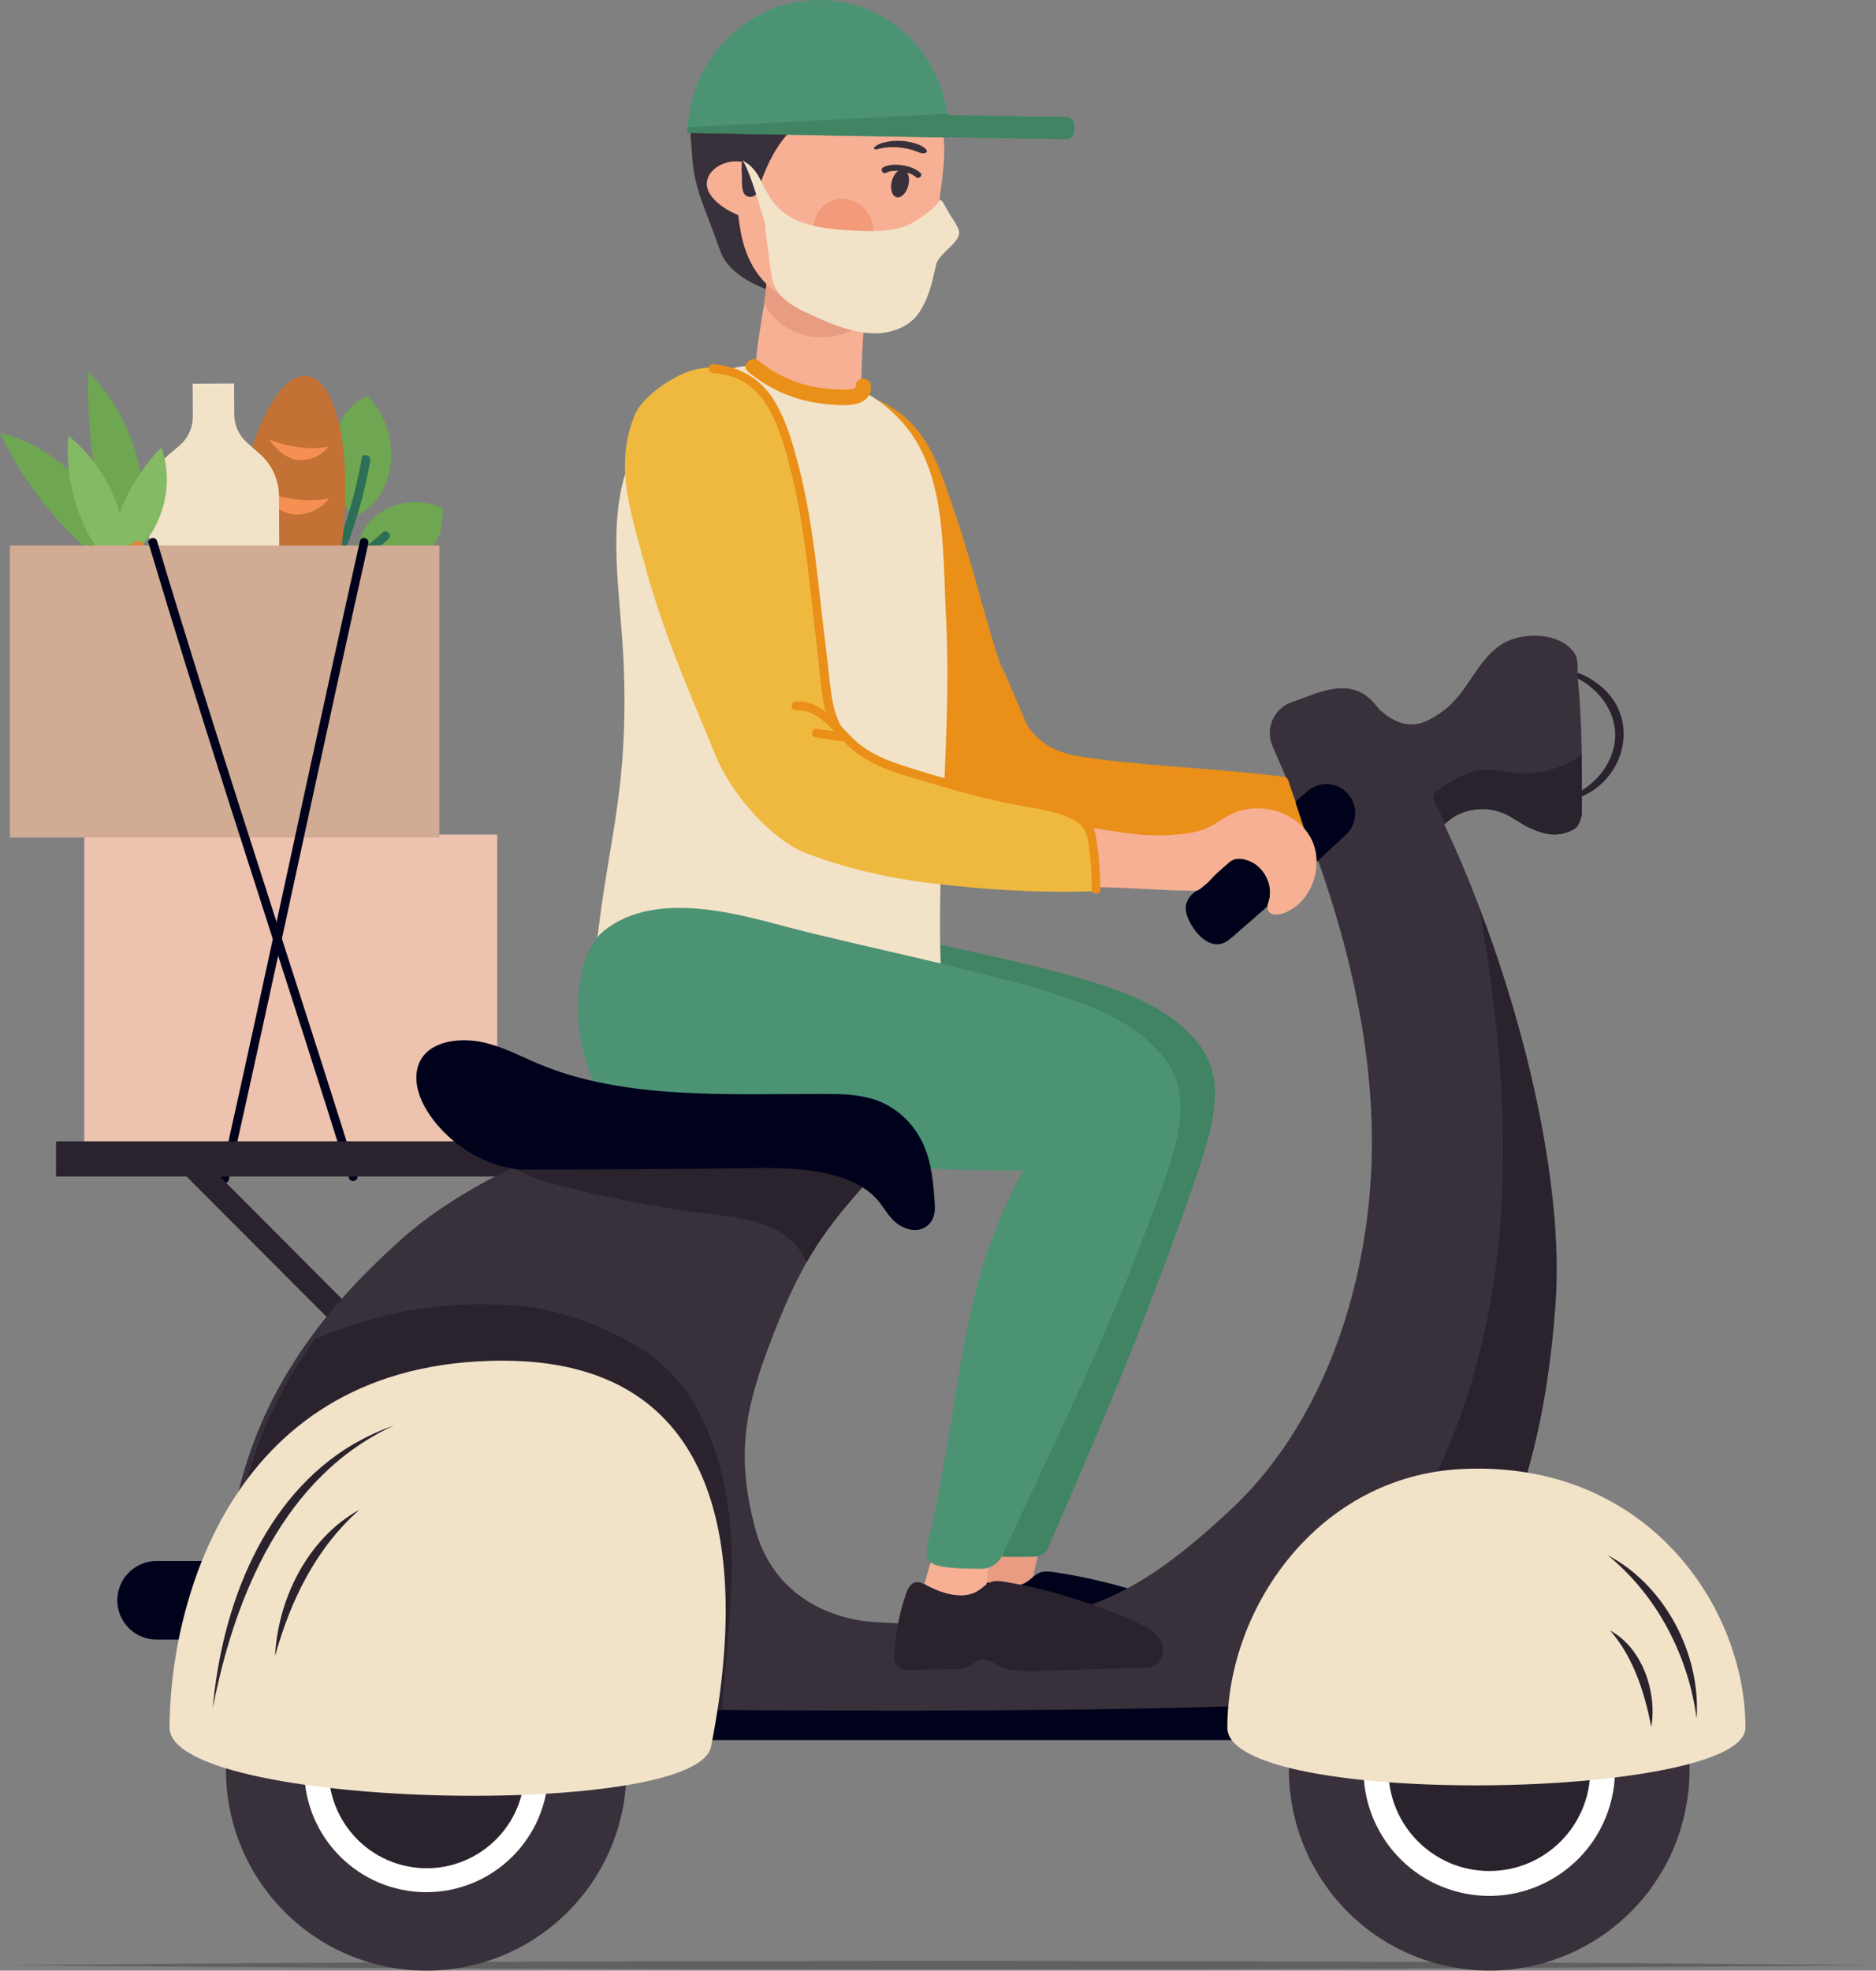<svg width="261" height="274" viewBox="0 0 261 274" fill="none" xmlns="http://www.w3.org/2000/svg">
<rect x="0" y="0" width="261" height="274" fill="#808080" stroke="none"/>
<g clip-path="url(#clip0_455_3949)">
<path d="M0.622 273.243C84.023 272.449 177.599 272.436 261 273.243C177.599 274.049 84.023 274.037 0.622 273.243Z" fill="#606060"/>
<path d="M143.784 222.298C143.052 218.963 145.126 215.616 145.016 212.219C143.26 212.757 141.247 212.769 139.478 212.256C139.283 212.195 139.039 212.134 138.88 212.256C138.771 212.329 138.746 212.439 138.722 212.549C138.185 215.115 137.929 217.79 136.453 220.112C136.197 220.515 135.941 221.052 136.368 221.345" fill="#E89C82"/>
<path d="M167.047 229.959C161.448 230.276 156.849 230.533 151.25 230.85C149.53 230.948 147.737 231.034 146.187 230.325C145.333 229.934 144.492 229.299 143.565 229.494C142.845 229.641 142.357 230.252 141.71 230.569C141.137 230.85 140.478 230.875 139.832 230.899C137.868 230.985 135.916 231.058 133.952 231.144C133.306 231.168 132.598 231.18 132.098 230.789C131.512 230.337 131.464 229.531 131.476 228.81C131.549 226 132.037 223.19 132.915 220.503C133.11 219.892 133.415 219.208 134.062 219C134.66 218.817 135.294 219.11 135.843 219.391C138.087 220.515 141.027 221.272 143.04 219.819C143.565 219.44 143.992 218.927 144.602 218.682C145.272 218.401 146.041 218.499 146.761 218.609C152.994 219.55 159.093 221.26 164.851 223.679C166.156 224.229 167.51 224.864 168.303 225.976C169.096 227.088 169.072 228.822 167.889 229.58" fill="#00021C"/>
<path d="M48.233 70.626C44.366 65.324 45.806 57.505 51.1 55.037C56.247 60.107 55.235 69.416 49.282 71.86" fill="#6EA652"/>
<path d="M61.688 70.76C56.809 68.268 50.673 70.931 49.819 75.891C49.746 76.319 49.709 76.808 49.965 77.211C50.197 77.589 50.599 77.809 51.002 77.993C55.198 79.874 60.249 77.797 61.334 73.729" fill="#6EA652"/>
<path d="M41.243 68.83C44.378 72.642 44.574 78.335 41.67 81.536C41.475 81.755 41.219 81.975 40.89 81.927C40.548 81.878 40.28 81.536 40.097 81.218C37.767 77.37 38.072 72.385 40.816 69.514" fill="#6EA652"/>
<path d="M22.335 119.127C22.848 110.99 28.093 104.613 33.278 98.786C35.913 95.817 38.584 92.885 40.902 89.66C43.439 86.129 45.574 82.317 47.282 78.322C49.245 73.741 50.648 68.964 51.514 64.053C51.649 63.283 50.465 62.941 50.331 63.723C48.758 72.641 45.366 81.181 40.158 88.597C35.583 95.096 29.411 100.337 25.178 107.105C22.884 110.758 21.372 114.802 21.104 119.127C21.055 119.921 22.287 119.909 22.335 119.127Z" fill="#2D6E56"/>
<path d="M46.355 79.813C49.197 78.676 51.807 77.039 54.052 74.938C54.625 74.388 53.759 73.521 53.186 74.071C51.112 76.025 48.684 77.577 46.037 78.64C45.732 78.762 45.513 79.055 45.61 79.397C45.696 79.69 46.062 79.947 46.367 79.825L46.355 79.813Z" fill="#2D6E56"/>
<path d="M41.121 75.989C39.292 78.909 40.023 82.745 42.061 85.359C42.268 85.628 42.707 85.567 42.927 85.359C43.183 85.103 43.134 84.749 42.927 84.492C41.219 82.317 40.67 79.031 42.183 76.612C42.597 75.94 41.536 75.317 41.121 75.989Z" fill="#2D6E56"/>
<path d="M47.668 74.819C49.024 62.832 46.796 52.737 42.692 52.272C38.589 51.806 34.163 61.147 32.808 73.134C31.453 85.122 33.681 95.217 37.784 95.682C41.888 96.147 46.313 86.807 47.668 74.819Z" fill="#C37134"/>
<path d="M36.181 68.231C37.132 69.807 39.182 71.445 41.011 71.53C42.841 71.628 44.696 70.76 45.806 69.294C42.939 69.917 39.048 69.331 36.327 68.219" fill="#F59052"/>
<path d="M35.437 75.928C36.413 77.479 38.486 79.092 40.316 79.153C42.146 79.226 43.988 78.322 45.074 76.844C42.219 77.516 38.316 76.991 35.583 75.915" fill="#F59052"/>
<path d="M34.9 83.673C35.705 85.017 37.462 86.41 39.011 86.483C40.56 86.556 42.146 85.836 43.085 84.59C40.646 85.127 37.328 84.626 35.01 83.673" fill="#F59052"/>
<path d="M37.511 61.17C38.316 62.514 40.072 63.907 41.621 63.98C43.171 64.053 44.756 63.332 45.696 62.086C43.256 62.624 39.938 62.123 37.62 61.17" fill="#F59052"/>
<path d="M26.825 57.92L26.8 53.351L32.57 53.315L32.594 57.639C32.594 59.13 33.241 60.547 34.363 61.536L36.156 63.125C37.828 64.603 38.803 66.729 38.816 68.964L39.023 104.857C39.023 105.859 38.218 106.678 37.218 106.69L22.762 106.775C21.762 106.775 20.945 105.969 20.933 104.967L20.725 69.233C20.713 66.9 21.738 64.688 23.506 63.186L24.958 61.964C26.141 60.962 26.825 59.484 26.812 57.932L26.825 57.92Z" fill="#F2E2C8"/>
<path d="M16.114 77.919C15.016 69.489 8.283 62.086 0 60.217C3.574 67.779 9.064 74.425 15.822 79.348" fill="#6EA652"/>
<path d="M18.834 78.823C21.848 69.502 19.2 58.58 12.259 51.677C12.04 60.559 13.418 69.489 16.297 77.895" fill="#6EA652"/>
<path d="M18.786 76.844C22.75 73.276 24.263 67.229 22.457 62.208C18.164 66.533 15.504 72.446 15.102 78.53" fill="#83BA63"/>
<path d="M17.542 79.19C18.103 72.177 14.992 64.982 9.503 60.584C8.954 66.838 10.918 73.277 14.858 78.164" fill="#83BA63"/>
<path d="M16.395 77.699C17.627 75.476 21.177 75.708 22.958 77.528C24.727 79.349 25.178 82.061 25.507 84.577C26.971 95.976 27.63 107.472 28.276 118.943C27.117 119.371 26.117 118.076 25.568 116.964C20.238 106.164 15.858 94.888 12.479 83.331C12.15 82.219 11.833 81.022 12.15 79.898C12.467 78.774 13.699 77.834 14.785 78.261" fill="#FF9B4B"/>
<path d="M16.249 81.059C15.102 81.376 13.943 81.694 12.796 81.999C12.357 82.121 12.052 82.622 12.187 83.062C12.321 83.502 12.784 83.795 13.248 83.673C14.394 83.355 15.553 83.038 16.7 82.732C17.139 82.61 17.444 82.109 17.31 81.669C17.176 81.23 16.712 80.936 16.249 81.059Z" fill="#E0853D"/>
<path d="M24.458 84.113C23.397 84.418 22.336 84.724 21.274 85.041C20.835 85.164 20.518 85.665 20.665 86.104C20.811 86.544 21.262 86.85 21.726 86.715C22.787 86.41 23.848 86.104 24.91 85.787C25.349 85.665 25.666 85.164 25.52 84.724C25.373 84.284 24.922 83.979 24.458 84.113Z" fill="#E0853D"/>
<path d="M17.932 90.27C17.115 90.466 16.309 90.722 15.529 91.028C15.309 91.113 15.138 91.223 15.016 91.431C14.907 91.614 14.858 91.895 14.931 92.103C15.004 92.311 15.126 92.518 15.334 92.616C15.541 92.714 15.785 92.787 16.005 92.702C16.785 92.396 17.59 92.14 18.408 91.944C18.847 91.834 19.152 91.309 19.018 90.881C18.871 90.417 18.42 90.16 17.956 90.27H17.932Z" fill="#E0853D"/>
<path d="M25.788 93.703C24.995 93.972 24.19 94.229 23.397 94.497C23.177 94.571 22.994 94.693 22.885 94.901C22.775 95.084 22.726 95.365 22.799 95.573C22.933 96 23.409 96.33 23.86 96.183C24.653 95.915 25.459 95.658 26.251 95.389C26.471 95.316 26.654 95.194 26.764 94.986C26.873 94.803 26.922 94.522 26.849 94.314C26.715 93.887 26.239 93.557 25.788 93.703Z" fill="#E0853D"/>
<path d="M20.921 100.716C20.36 100.814 19.798 100.911 19.237 101.009C19.03 101.046 18.823 101.241 18.725 101.412C18.615 101.596 18.566 101.877 18.64 102.084C18.713 102.292 18.835 102.5 19.042 102.597L19.25 102.683C19.408 102.72 19.554 102.72 19.713 102.683C20.274 102.585 20.835 102.487 21.396 102.39C21.604 102.353 21.811 102.158 21.909 101.987C22.018 101.803 22.067 101.522 21.994 101.315C21.921 101.107 21.799 100.899 21.592 100.801L21.384 100.716C21.226 100.679 21.079 100.679 20.921 100.716Z" fill="#E0853D"/>
<path d="M26.642 103.746C26.142 103.941 25.629 104.076 25.105 104.149L25.337 104.112C25.263 104.112 25.178 104.137 25.105 104.137C24.983 104.137 24.873 104.161 24.775 104.21C24.666 104.247 24.58 104.308 24.495 104.393C24.348 104.54 24.226 104.796 24.239 105.004C24.251 105.212 24.324 105.456 24.495 105.615C24.653 105.762 24.885 105.896 25.105 105.872C25.788 105.798 26.459 105.664 27.105 105.407C27.215 105.383 27.313 105.334 27.398 105.248C27.496 105.187 27.569 105.102 27.618 105.004C27.727 104.821 27.776 104.54 27.703 104.332C27.63 104.124 27.508 103.917 27.3 103.819C27.093 103.721 26.849 103.648 26.63 103.734L26.642 103.746Z" fill="#E0853D"/>
<path d="M18.798 75.317C18.42 75.586 18.029 75.818 17.615 76.038C17.2 76.258 16.944 76.355 16.456 76.514C16.017 76.661 15.565 76.771 15.114 76.844C15.114 76.844 14.833 76.881 14.98 76.868C14.858 76.881 14.736 76.893 14.614 76.905C14.37 76.93 14.126 76.942 13.882 76.942C13.431 76.942 12.992 77.333 13.016 77.809C13.04 78.286 13.394 78.689 13.882 78.677C15.944 78.652 17.993 78.017 19.676 76.82C20.042 76.563 20.25 76.05 19.981 75.635C19.75 75.268 19.188 75.048 18.798 75.329V75.317Z" fill="#E0853D"/>
<path d="M69.178 116.036H11.723V158.697H69.178V116.036Z" fill="#EDC2AF"/>
<path d="M61.127 75.842H1.378V116.451H61.127V75.842Z" fill="#D2AB94"/>
<path d="M20.676 75.549C24.129 87.119 27.752 98.651 31.411 110.16C35.083 121.668 38.803 133.164 42.487 144.672C44.525 151.037 46.55 157.402 48.538 163.779C48.77 164.525 49.953 164.207 49.709 163.45C46.147 152.027 42.475 140.641 38.816 129.255C35.156 117.868 31.399 106.189 27.788 94.632C25.775 88.169 23.787 81.707 21.848 75.231C21.628 74.474 20.445 74.804 20.676 75.561V75.549Z" fill="#00021C"/>
<path d="M31.838 164.036C34.424 152.503 36.949 140.946 39.462 129.401C41.975 117.856 44.403 106.568 46.903 95.169C48.331 88.633 49.782 82.097 51.246 75.561C51.417 74.792 50.246 74.474 50.075 75.232C47.489 86.764 44.964 98.322 42.451 109.866C39.975 121.277 37.511 132.7 35.01 144.098C33.583 150.634 32.131 157.17 30.667 163.706C30.496 164.476 31.667 164.794 31.838 164.036Z" fill="#00021C"/>
<path d="M77.314 158.697H7.795V163.584H77.314V158.697Z" fill="#2A232D"/>
<path d="M48.937 181.97L26.726 159.726L24.414 162.041L46.626 184.285L48.937 181.97Z" fill="#2A232D"/>
<path d="M190.98 229.286H86.415V241.943H190.98V229.286Z" fill="#00021C"/>
<path d="M31.765 228.089C29.216 198.427 45.611 181.616 55.516 172.6C63.945 164.928 76.461 159.65 82.072 158.282C100.846 153.676 109.555 155.497 126.499 157.769C117.558 167.994 113.361 171.293 108.372 183.595C103.651 195.226 102.236 201.75 105.054 212.488C107.604 222.201 116.033 225.194 121.656 225.536C147.444 227.075 156.141 223.972 171.194 209.935C185.357 196.729 191.481 175.288 190.822 155.924C190.212 137.831 184.357 120.361 177.05 103.758C175.989 101.351 177.184 98.542 179.66 97.65C180.173 97.466 180.953 97.198 182.21 96.721C184.43 95.891 186.931 95.194 189.09 96.171C190.639 96.868 191.7 98.309 192.652 99.714C206.058 119.665 218.208 157.573 216.402 181.543C214.597 205.512 209.144 212.855 201.849 235.761C157.679 238.889 101.943 237.741 36.449 237.166" fill="#38303B"/>
<path d="M33.265 210.668L82.852 237.618C88.805 237.68 94.673 237.728 100.431 237.765C100.638 235.297 100.857 232.829 101.065 230.374C101.687 223.154 102.297 215.848 101.162 208.689C100.028 201.53 97.125 193.784 91.513 189.203C86.671 185.257 78.083 181.946 71.849 181.531C61.407 180.834 53.283 182.252 43.842 186.161C39.206 192.563 35.095 200.614 33.265 210.68V210.668Z" fill="#2A232D"/>
<path d="M208.998 166.052C208.29 181.69 204.631 197.401 196.641 210.864L208.412 216.911C212.328 206.148 215.17 197.559 216.366 181.555C217.525 166.076 212.877 144.795 205.826 126.286C208.119 139.431 209.583 152.748 208.986 166.064L208.998 166.052Z" fill="#2A232D"/>
<path d="M77.07 164.598C84.085 166.479 91.245 167.872 98.455 168.752C101.846 169.167 105.359 169.509 108.323 171.207C110.007 172.172 111.458 173.724 112.227 175.483C115.886 169.082 119.9 165.307 126.487 157.757C109.543 155.484 100.821 153.664 82.06 158.27C79.571 158.881 75.704 160.261 71.447 162.289C73.069 163.425 75.119 164.073 77.058 164.598H77.07Z" fill="#2A232D"/>
<path d="M215.109 111.247C220.123 111.443 224.929 106.849 224.709 101.84C224.551 98.175 221.562 94.84 218.073 93.752C216.878 93.337 215.573 93.215 214.28 93.374C216.841 92.519 219.744 93.264 221.928 94.815C230.138 100.484 224.49 112.762 215.109 111.259V111.247Z" fill="#2A232D"/>
<path d="M198.69 119.335C198.91 116.952 200.337 114.729 202.386 113.519C204.436 112.31 207.083 112.151 209.266 113.116C210.571 113.691 211.694 114.619 212.999 115.193C215.024 116.085 216.744 116.415 218.72 115.425C219.025 115.279 219.33 115.095 219.513 114.814C219.745 114.46 220.086 113.519 220.086 113.092C220.086 106.837 220.147 100.68 219.525 94.461C219.391 93.117 219.732 91.737 218.94 90.65C218.366 89.868 217.525 89.318 216.622 88.951C214.255 87.998 210.913 88.255 208.79 89.672C205.424 91.896 204.143 96.355 200.91 98.749C197.531 101.254 194.811 102.146 190.029 96.782C188.565 95.145 184.32 99.03 182.271 99.824" fill="#38303B"/>
<path d="M220.05 104.931C217.512 106.788 214.304 107.729 211.169 107.484C209.461 107.35 207.754 106.898 206.046 107.081C203.899 107.326 202.008 108.56 200.203 109.769C199.898 109.977 199.568 110.209 199.446 110.563C199.312 110.979 199.519 111.418 199.715 111.797C200.178 112.701 200.63 113.593 201.093 114.497C201.483 114.13 201.91 113.801 202.374 113.52C204.423 112.31 207.07 112.151 209.254 113.116C210.559 113.691 211.681 114.619 212.987 115.193C215.012 116.085 216.732 116.415 218.708 115.425C219.013 115.279 219.318 115.096 219.501 114.815C219.732 114.46 220.074 113.52 220.074 113.092C220.074 110.355 220.074 107.643 220.037 104.943L220.05 104.931Z" fill="#2A232D"/>
<path d="M34.986 227.967H21.774C18.762 227.967 16.322 225.523 16.322 222.506C16.322 219.488 18.762 217.045 21.774 217.045H34.986C37.999 217.045 40.438 219.488 40.438 222.506C40.438 225.523 37.999 227.967 34.986 227.967Z" fill="#00021C"/>
<path d="M77.921 266.85C89.367 256.55 90.308 238.908 80.024 227.445C69.74 215.981 52.124 215.038 40.678 225.338C29.232 235.638 28.291 253.28 38.575 264.743C48.859 276.206 66.475 277.149 77.921 266.85Z" fill="#38303B"/>
<path d="M76.29 246.085C76.29 255.48 68.69 263.091 59.309 263.091C49.929 263.091 42.329 255.48 42.329 246.085C42.329 236.69 49.929 229.079 59.309 229.079C68.69 229.079 76.29 236.69 76.29 246.085Z" fill="white"/>
<path d="M72.83 248.284C74.033 240.837 68.981 233.824 61.545 232.619C54.11 231.415 47.107 236.475 45.904 243.921C44.702 251.368 49.754 258.381 57.189 259.586C64.625 260.79 71.627 255.73 72.83 248.284Z" fill="#2A232D"/>
<path d="M98.918 242.871C96.881 253.097 23.592 251.509 23.592 240.208C23.592 223.459 31.887 189.19 69.934 189.19C105.932 189.19 102.321 225.817 98.918 242.871Z" fill="#F2E2C8"/>
<path d="M234.322 252.432C237.823 237.425 228.514 222.418 213.53 218.912C198.546 215.406 183.561 224.729 180.06 239.736C176.56 254.742 185.869 269.749 200.853 273.255C215.837 276.761 230.822 267.438 234.322 252.432Z" fill="#38303B"/>
<path d="M224.227 250.09C226.433 240.67 220.597 231.243 211.191 229.034C201.785 226.824 192.372 232.67 190.166 242.089C187.96 251.509 193.796 260.937 203.202 263.146C212.608 265.355 222.021 259.51 224.227 250.09Z" fill="white"/>
<path d="M221.245 246.085C221.245 253.855 214.963 260.147 207.205 260.147C199.446 260.147 193.164 253.855 193.164 246.085C193.164 238.315 199.446 232.023 207.205 232.023C214.963 232.023 221.245 238.315 221.245 246.085Z" fill="#2A232D"/>
<path d="M242.836 240.209C242.836 250.312 170.755 251.509 170.755 240.209C170.755 223.46 183.466 205.244 203.35 204.255C229.137 202.972 242.836 223.46 242.836 240.209Z" fill="#F2E2C8"/>
<path d="M29.594 237.533C30.85 223.459 36.51 208.237 49.221 200.76C51.014 199.746 52.869 198.867 54.808 198.207C39.499 205.22 32.643 221.908 29.594 237.533Z" fill="#2A232D"/>
<path d="M38.267 230.252C38.669 222.25 42.853 213.844 50.026 209.898C43.927 215.298 40.438 222.494 38.267 230.252Z" fill="#2A232D"/>
<path d="M236.042 238.926C234.883 230.215 230.54 221.822 223.685 216.251C231.65 220.405 236.652 230.032 236.042 238.926Z" fill="#2A232D"/>
<path d="M229.747 240.099C228.759 235.236 227.283 230.484 224.014 226.709C228.503 229.152 230.54 235.224 229.747 240.099Z" fill="#2A232D"/>
<path d="M187.113 109.965C185.601 108.682 183.405 108.706 181.905 110.001C176.318 114.827 172.195 119.164 166.022 124.185C165.632 124.503 165.315 124.93 165.132 125.407C164.705 126.457 165.193 127.655 165.766 128.632C166.693 130.184 168.34 131.735 170.048 131.185C170.621 131.002 171.109 130.587 171.56 130.196C176.903 125.59 182.136 120.862 187.284 116.024C189.041 114.375 188.955 111.528 187.113 109.977V109.965Z" fill="#00021C"/>
<path d="M182.295 116.427C180.209 112.677 174.915 111.321 171.109 113.288C170.072 113.825 169.145 114.558 168.096 115.059C166.449 115.829 164.595 115.975 162.789 116.097C161.606 116.183 160.472 116.171 159.349 116.097C159.289 118.59 159.227 121.094 159.167 123.586C161.789 123.721 164.412 123.843 166.327 123.843C166.791 123.843 167.364 123.22 167.73 122.951C168.157 122.633 169.108 121.497 169.523 121.155C171.06 119.872 171.499 118.871 173.683 119.653C175.866 120.434 177.184 123.049 176.525 125.272C176.403 125.663 176.244 126.079 176.366 126.47C176.598 127.227 177.672 127.264 178.428 127.007C182.49 125.651 184.381 120.166 182.295 116.415V116.427Z" fill="#83BA63"/>
<path d="M128.316 221.749C128.78 219.44 129.439 217.155 130.305 214.932C130.366 214.785 130.427 214.626 130.573 214.516C130.756 214.37 131.024 214.345 131.281 214.321C133.586 214.101 135.892 213.942 138.209 213.832C137.514 217.265 137.112 220.747 137.026 224.241" fill="#F7B094"/>
<path d="M89.281 152.296C84.341 147.397 83.109 132.932 88.5 128.522C95.673 122.645 107.652 126.127 114.154 127.703C124.535 130.208 138.405 132.675 149.92 135.925C157.617 138.1 163.009 140.58 166.547 144.856C171.243 150.537 168.474 157.94 164.839 168.129C158.386 186.185 153.275 198.085 145.834 215.176C145.504 215.933 144.748 216.434 143.918 216.447C141.662 216.483 139.82 216.556 137.295 216.251C136.441 216.153 135.465 215.982 134.989 215.262C134.525 214.553 134.769 213.637 134.952 212.818C139.649 190.449 138.368 177.951 147.273 160.921C130.463 161.507 115.41 159.858 99.345 154.849" fill="#408463"/>
<path d="M181.905 116.611C182.027 116.989 181.588 116.049 181.209 116.122C172.219 117.845 168.498 117.881 160.911 118.235C154.421 118.529 145.089 117.112 140.381 116.098C136.002 115.145 129.707 112.811 126.499 107.656C120.9 98.64 116.277 91.688 111.897 82.013C108.921 75.428 105.847 69.747 107.579 62.502C107.982 60.804 110.043 58.153 112.751 56.223C117.057 53.156 122.242 55.062 125.474 57.64C129.817 61.097 131.281 66.851 132.647 70.749C135.55 78.983 136.892 85.946 139.795 94.18C141.088 97.846 142.601 101.792 145.943 103.759C147.859 104.882 150.127 105.188 152.323 105.481C161.216 106.642 169.792 106.874 178.672 108.01C178.928 108.047 179.136 108.218 179.221 108.462L181.892 116.611H181.905Z" fill="#EA8F18"/>
<path d="M139.954 102.329C141.344 102.28 142.613 102.329 143.992 102.268L139.954 102.329Z" fill="#EA8F18"/>
<path d="M143.369 101.95C140.832 99.433 140.295 95.695 139.246 92.274L143.369 101.95Z" fill="#EA8F18"/>
<path d="M82.389 138.943C83.536 119.078 87.525 112.799 86.793 92.91C86.414 82.55 84.231 72.874 87.561 64.139C90.172 57.285 97.686 50.762 105.237 50.823C109.531 50.859 117.313 52.008 122.754 56.125C131.769 62.966 131.037 74.401 131.61 85.616C132.61 105.005 129.317 123.977 131.61 144.306" fill="#F2E2C8"/>
<path d="M84.499 153.126C79.632 148.142 78.656 133.665 84.121 129.34C91.404 123.586 103.31 127.275 109.787 128.961C120.131 131.649 133.952 134.349 145.407 137.782C153.067 140.079 158.423 142.657 161.875 146.994C166.474 152.748 163.583 160.114 159.764 170.23C153.116 187.859 147.066 199.697 139.49 216.19C138.917 217.424 137.661 218.193 136.307 218.132C134.733 218.071 133.562 218.169 131.427 217.876C130.573 217.754 129.61 217.57 129.146 216.85C128.695 216.141 128.963 215.225 129.146 214.406C134.221 192.123 133.159 179.6 142.345 162.717C125.523 163.01 110.494 161.104 94.527 155.826" fill="#4C9374"/>
<path d="M116.569 41.525C109.909 42.075 101.858 39.571 100.199 34.867C98.064 28.82 96.6 26.267 96.308 21.856C96.051 18.045 95.551 15.613 97.686 11.936C99.821 8.259 104.054 4.863 109.592 3.494C113.337 2.566 117.362 2.627 121.144 3.042C123.608 3.323 124.45 6.475 122.778 7.795C95.368 29.614 122.815 12.132 125.511 12.168C128.158 12.205 123.047 13.732 123.925 15.223C124.937 16.933 125.011 18.008 123.486 19.877C122.62 20.928 125.938 23.224 123.876 26.474C122.022 29.406 124.547 39.852 120.156 41.086" fill="#38303B"/>
<path d="M107.042 52.924C105.859 51.971 104.981 51.775 105.164 50.114C105.603 45.936 106.213 43.468 106.518 40.646C106.64 39.485 106.774 38.325 106.945 37.164C106.981 36.907 107.03 36.614 107.201 36.431C107.347 36.272 107.542 36.223 107.725 36.187C109.592 35.869 111.275 37.054 113.044 37.592C115.215 38.251 117.569 37.946 119.765 38.508C120.034 38.581 120.314 38.679 120.436 38.96C120.509 39.119 120.497 39.314 120.497 39.497C120.412 42.857 120.046 46.29 119.899 50.517C119.863 51.47 119.924 53.058 119.533 53.925L118.35 54.878C117.24 55.88 113.068 55.599 110.958 54.634C110.958 54.634 108.311 53.938 107.03 52.911L107.042 52.924Z" fill="#F7B094"/>
<path d="M107.201 36.431C107.347 36.272 107.542 36.223 107.725 36.187C109.592 35.869 111.275 37.054 113.044 37.592C115.215 38.251 117.57 37.946 119.765 38.508C120.034 38.581 120.314 38.679 120.436 38.96C120.509 39.119 120.497 39.314 120.497 39.497C120.448 41.379 120.4 43.26 120.351 45.129C118.301 46.278 116.094 46.962 113.886 46.901C110.86 46.815 107.896 45.142 106.335 42.283C106.396 41.733 106.457 41.183 106.518 40.621C106.64 39.461 106.774 38.3 106.945 37.139C106.981 36.883 107.03 36.59 107.201 36.406V36.431Z" fill="#E89C82"/>
<path d="M102.785 29.932C100.504 29.04 98.223 27.269 98.332 25.436C98.442 23.591 100.845 22.04 103.297 22.516" fill="#F7B094"/>
<path d="M102.919 31.422C104.236 40.646 110.543 42.38 117.008 45.129C118.155 45.618 120.131 45.96 121.412 45.936C124.571 45.875 126.377 43.089 127.328 40.658C128.987 36.443 130.122 32.082 130.707 27.684C131.11 24.654 131.927 19.865 130.793 16.945C129.658 14.025 126.352 12.987 122.729 12.058C118.228 10.898 113.324 12.706 109.86 15.259C104.737 19.022 101.614 24.764 102.76 30.298" fill="#F7B094"/>
<path d="M121.62 20.524C121.51 20.586 121.607 20.732 121.754 20.757C121.9 20.793 122.047 20.757 122.193 20.708C123.901 20.28 125.938 20.427 127.548 21.074C127.792 21.172 128.048 21.294 128.329 21.319C128.609 21.343 128.939 21.245 128.963 21.05C128.963 20.964 128.927 20.891 128.878 20.818C128.646 20.5 128.219 20.268 127.768 20.097C126.316 19.511 124.474 19.413 122.949 19.816C122.376 19.963 121.839 20.207 121.571 20.573" fill="#38303B"/>
<path opacity="0.47" d="M113.934 29.333C112.605 31.202 113.105 33.804 114.959 35.307C116.825 36.81 119.411 36.504 120.741 34.635C122.071 32.766 121.632 30.029 119.765 28.527C117.899 27.024 115.252 27.464 113.934 29.333Z" fill="#ED825D"/>
<path d="M124.059 25.253C123.803 26.316 124.12 27.281 124.754 27.427C125.389 27.574 126.121 26.829 126.377 25.766C126.633 24.703 126.316 23.738 125.682 23.591C125.047 23.445 124.315 24.19 124.059 25.253Z" fill="#38303B"/>
<path d="M122.669 8.919C130.964 4.411 118.948 2.908 112.8 3.055C111.336 3.091 108.799 6.365 107.335 6.439C103.383 6.646 100.138 9.969 99.199 13.622C98.259 17.275 98.638 17.752 100.15 21.197L103.224 22.064C103.224 22.064 103.151 23.347 103.224 24.703C103.224 24.849 103.163 26.254 103.48 26.841C103.919 27.647 105.115 27.525 105.395 26.645C106.993 21.746 109.262 17.507 113.788 15.577C115.008 15.21 116.264 14.954 117.545 14.832C120.412 14.551 119.668 14.404 122.547 14.258C125.425 14.111 125.047 13.708 127.158 11.814C129.475 9.749 120.009 10.348 122.644 8.919H122.669Z" fill="#38303B"/>
<path d="M128.036 24.019C127.377 23.42 126.45 23.127 125.596 22.992C124.742 22.858 123.669 22.834 122.864 23.273C122.376 23.542 122.815 24.287 123.303 24.019C123.913 23.677 124.791 23.725 125.45 23.835C126.109 23.945 126.902 24.153 127.426 24.617C127.841 24.996 128.451 24.385 128.036 24.006V24.019Z" fill="#38303B"/>
<mask id="mask0_455_3949" style="mask-type:luminance" maskUnits="userSpaceOnUse" x="122" y="35" width="7" height="7">
<path d="M128.121 40.316C128.329 39.595 128.634 38.447 128.792 37.47C128.817 37.323 128.829 37.164 128.768 37.03C128.695 36.871 128.524 36.785 128.365 36.712C127.475 36.309 126.535 36.016 125.572 35.857C124.986 35.759 124.364 35.71 123.815 35.918C123.254 36.126 122.778 36.639 122.778 37.237C122.778 37.47 122.852 37.69 122.949 37.897C123.095 38.227 123.291 38.532 123.535 38.801C123.986 39.302 124.572 39.656 125.157 39.998C126.109 40.548 127.084 41.086 128.146 41.416" fill="white"/>
</mask>
<g mask="url(#mask0_455_3949)">
<path d="M133.611 38.031C131.512 39.754 129.475 40.108 126.95 39.29C126.169 39.033 124.376 37.567 124.096 36.797C127.121 38.337 130.39 38.825 133.672 37.921" fill="#E66E60"/>
<path d="M133.611 38.031C131.427 38.74 128.902 38.728 125.645 37.75C124.913 37.531 124.193 37.176 123.864 36.7C126.938 37.775 130.707 38.239 133.928 37.86L133.611 38.031Z" fill="white"/>
</g>
<path d="M106.469 31.752C106.701 33.535 106.92 35.307 107.152 37.09C107.274 38.031 107.396 38.984 107.799 39.839C108.701 41.782 110.799 42.833 112.751 43.736C116.728 45.581 121.339 47.426 125.316 45.581C127.133 44.738 127.999 43.553 128.817 41.721C129.646 39.839 129.805 38.483 130.268 36.712C130.671 35.16 133.708 33.706 133.428 32.13C133.342 31.642 132.537 30.384 132.257 29.98C131.61 29.003 130.939 27.232 130.622 27.977C130.256 28.832 127.487 30.75 126.645 31.141C124.279 32.277 121.534 32.179 118.924 32.057C115.008 31.874 110.677 31.507 108.03 28.624C105.713 26.108 106.103 23.799 103.261 22.284C104.005 23.066 105.359 27.305 106.481 31.3" fill="#F2E2C8"/>
<path d="M149.444 18.216V17.348C149.42 16.75 148.944 16.273 148.347 16.261L131.818 16.004C130.854 8.479 125.426 2.065 117.753 0.403C107.957 -1.722 98.235 4.692 96.064 14.746C95.795 15.992 95.649 17.238 95.624 18.472L131.964 19.12C131.964 19.12 131.964 19.083 131.964 19.071L148.334 19.34C148.957 19.34 149.457 18.839 149.457 18.216H149.444Z" fill="#4C9374"/>
<path d="M148.347 16.273L131.818 16.017C131.818 15.956 131.793 15.882 131.781 15.821L95.649 17.678C95.637 17.947 95.624 18.216 95.612 18.485L131.952 19.132C131.952 19.132 131.952 19.095 131.952 19.083L148.322 19.352C148.944 19.352 149.444 18.851 149.444 18.228V17.361C149.42 16.762 148.944 16.285 148.347 16.273Z" fill="#408463"/>
<path d="M104.102 51.702C107.103 54.207 110.751 55.746 114.642 56.149C116.789 56.369 121.193 56.98 121.18 53.694C121.18 52.313 119.033 52.313 119.046 53.694C119.046 53.865 118.96 53.979 118.79 54.036C118.363 54.17 117.911 54.182 117.472 54.17C116.301 54.17 115.069 54.084 113.91 53.901C110.873 53.413 107.969 52.154 105.603 50.187C104.554 49.308 103.029 50.823 104.09 51.702H104.102Z" fill="#EA8F18"/>
<path d="M72.264 162.619C64.652 161.752 59.065 155.668 58.102 151.367C57.699 149.608 57.919 147.629 59.407 146.273C61.249 144.587 64.555 144.33 67.275 144.941C70.007 145.552 72.374 146.847 74.875 147.898C86.744 152.894 101.016 152.1 114.496 152.1C116.838 152.1 119.253 152.137 121.437 152.809C124.84 153.872 127.231 156.388 128.451 159.088C129.671 161.788 129.866 164.684 130.061 167.542C130.134 168.654 129.866 169.925 128.743 170.621C127.487 171.403 125.791 170.939 124.681 170.022C123.571 169.118 122.998 167.897 122.095 166.858C118.57 162.778 111.214 162.301 104.908 162.411C94.795 162.582 72.252 162.631 72.252 162.631L72.264 162.619Z" fill="#00021C"/>
<path d="M152.165 123.342C155.946 123.342 162.546 123.855 166.339 123.855C166.803 123.855 167.376 123.232 167.742 122.963C168.169 122.646 169.121 121.51 169.535 121.167C171.072 119.885 171.512 118.883 173.695 119.665C175.879 120.447 177.196 123.061 176.537 125.285C176.415 125.675 176.257 126.091 176.379 126.482C176.611 127.239 177.684 127.276 178.44 127.019C182.502 125.663 184.393 120.178 182.307 116.427C180.221 112.677 174.927 111.321 171.121 113.288C170.084 113.825 169.157 114.558 168.108 115.059C166.461 115.829 164.607 115.975 162.802 116.097C159.935 116.305 157.386 115.951 154.604 115.535C152.055 115.157 148.944 114.558 147.834 113.996" fill="#F7B094"/>
<path d="M152.799 123.171C152.86 123.561 152.555 123.916 152.165 123.928C143.016 124.148 136.587 123.647 129.048 122.743C122.595 121.961 116.313 120.287 111.848 118.504C107.689 116.842 101.943 110.832 99.626 105.212C95.576 95.389 92.16 87.778 89.427 77.516C87.573 70.528 85.475 64.42 88.378 57.554C89.061 55.941 91.526 53.669 94.502 52.203C99.247 49.882 104.188 51.421 106.627 54.756C109.067 58.091 111.031 65.739 111.751 69.82C113.263 78.42 113.446 85.506 114.959 94.119C115.63 97.943 116.484 102.096 119.46 104.576C121.168 106.006 123.352 106.678 125.474 107.325C134.05 109.94 142.479 111.577 151.055 114.155C151.298 114.228 151.481 114.435 151.518 114.692L152.823 123.171H152.799Z" fill="#EFB93F"/>
<path d="M153.079 123.672C153.079 121.595 152.933 119.518 152.653 117.453C152.482 116.256 152.323 115.022 151.481 114.094C150.591 113.116 149.274 112.579 148.054 112.163C146.639 111.687 145.163 111.382 143.699 111.113C139.856 110.392 136.075 109.488 132.305 108.45C130.085 107.839 127.877 107.191 125.694 106.47C123.657 105.798 121.595 105.017 119.863 103.709C116.996 101.559 114.813 97.296 110.726 97.54C109.945 97.589 109.945 98.81 110.726 98.761C114.13 98.554 116.24 102.256 118.533 104.186C121.583 106.764 125.694 107.79 129.451 108.889C133.428 110.062 137.465 111.186 141.54 111.944C144.187 112.432 147.102 112.75 149.493 114.081C150.737 114.778 151.152 115.609 151.384 116.977C151.762 119.176 151.884 121.436 151.896 123.66C151.896 124.441 153.116 124.441 153.116 123.66L153.079 123.672Z" fill="#EA8F18"/>
<path d="M113.568 102.536C114.874 102.707 116.228 102.964 117.569 103.135C117.887 103.172 118.192 102.83 118.179 102.524C118.167 102.158 117.911 101.962 117.569 101.913C116.264 101.742 114.91 101.486 113.568 101.315C113.251 101.278 112.946 101.62 112.958 101.926C112.971 102.292 113.227 102.488 113.568 102.536Z" fill="#EA8F18"/>
<path d="M117.533 101.803C116.386 100.166 115.898 98.26 115.63 96.294C115.362 94.327 115.191 92.347 114.935 90.381C114.398 86.08 113.971 81.768 113.422 77.48C112.873 73.192 112.214 69.074 111.153 64.969C110.324 61.732 109.36 58.275 107.542 55.44C105.725 52.606 102.724 50.847 99.211 50.651C98.43 50.602 98.43 51.824 99.211 51.873C102.358 52.044 104.92 53.535 106.591 56.21C108.36 59.056 109.275 62.477 110.08 65.69C112.117 73.827 112.678 82.22 113.727 90.515C114.227 94.461 114.105 99.018 116.472 102.414C116.923 103.049 117.972 102.439 117.521 101.803H117.533Z" fill="#EA8F18"/>
<path d="M159.959 231.853C154.348 232.036 149.749 232.17 144.138 232.341C142.418 232.39 140.613 232.427 139.1 231.682C138.258 231.266 137.429 230.606 136.502 230.777C135.782 230.912 135.282 231.51 134.611 231.804C134.038 232.06 133.367 232.085 132.72 232.085C130.756 232.121 128.792 232.146 126.84 232.182C126.194 232.182 125.474 232.182 124.998 231.779C124.425 231.315 124.389 230.496 124.437 229.788C124.584 226.978 125.145 224.193 126.084 221.517C126.304 220.906 126.621 220.234 127.267 220.039C127.865 219.868 128.487 220.185 129.036 220.479C131.256 221.651 134.172 222.494 136.221 221.089C136.758 220.723 137.197 220.222 137.807 219.99C138.49 219.733 139.246 219.843 139.966 219.966C146.175 221.053 152.226 222.922 157.922 225.488C159.215 226.074 160.545 226.746 161.314 227.882C162.082 229.018 162.009 230.741 160.813 231.474" fill="#2A232D"/>
</g>
<defs>
<clipPath id="clip0_455_3949">
<rect width="261" height="274" fill="white"/>
</clipPath>
</defs>
</svg>
